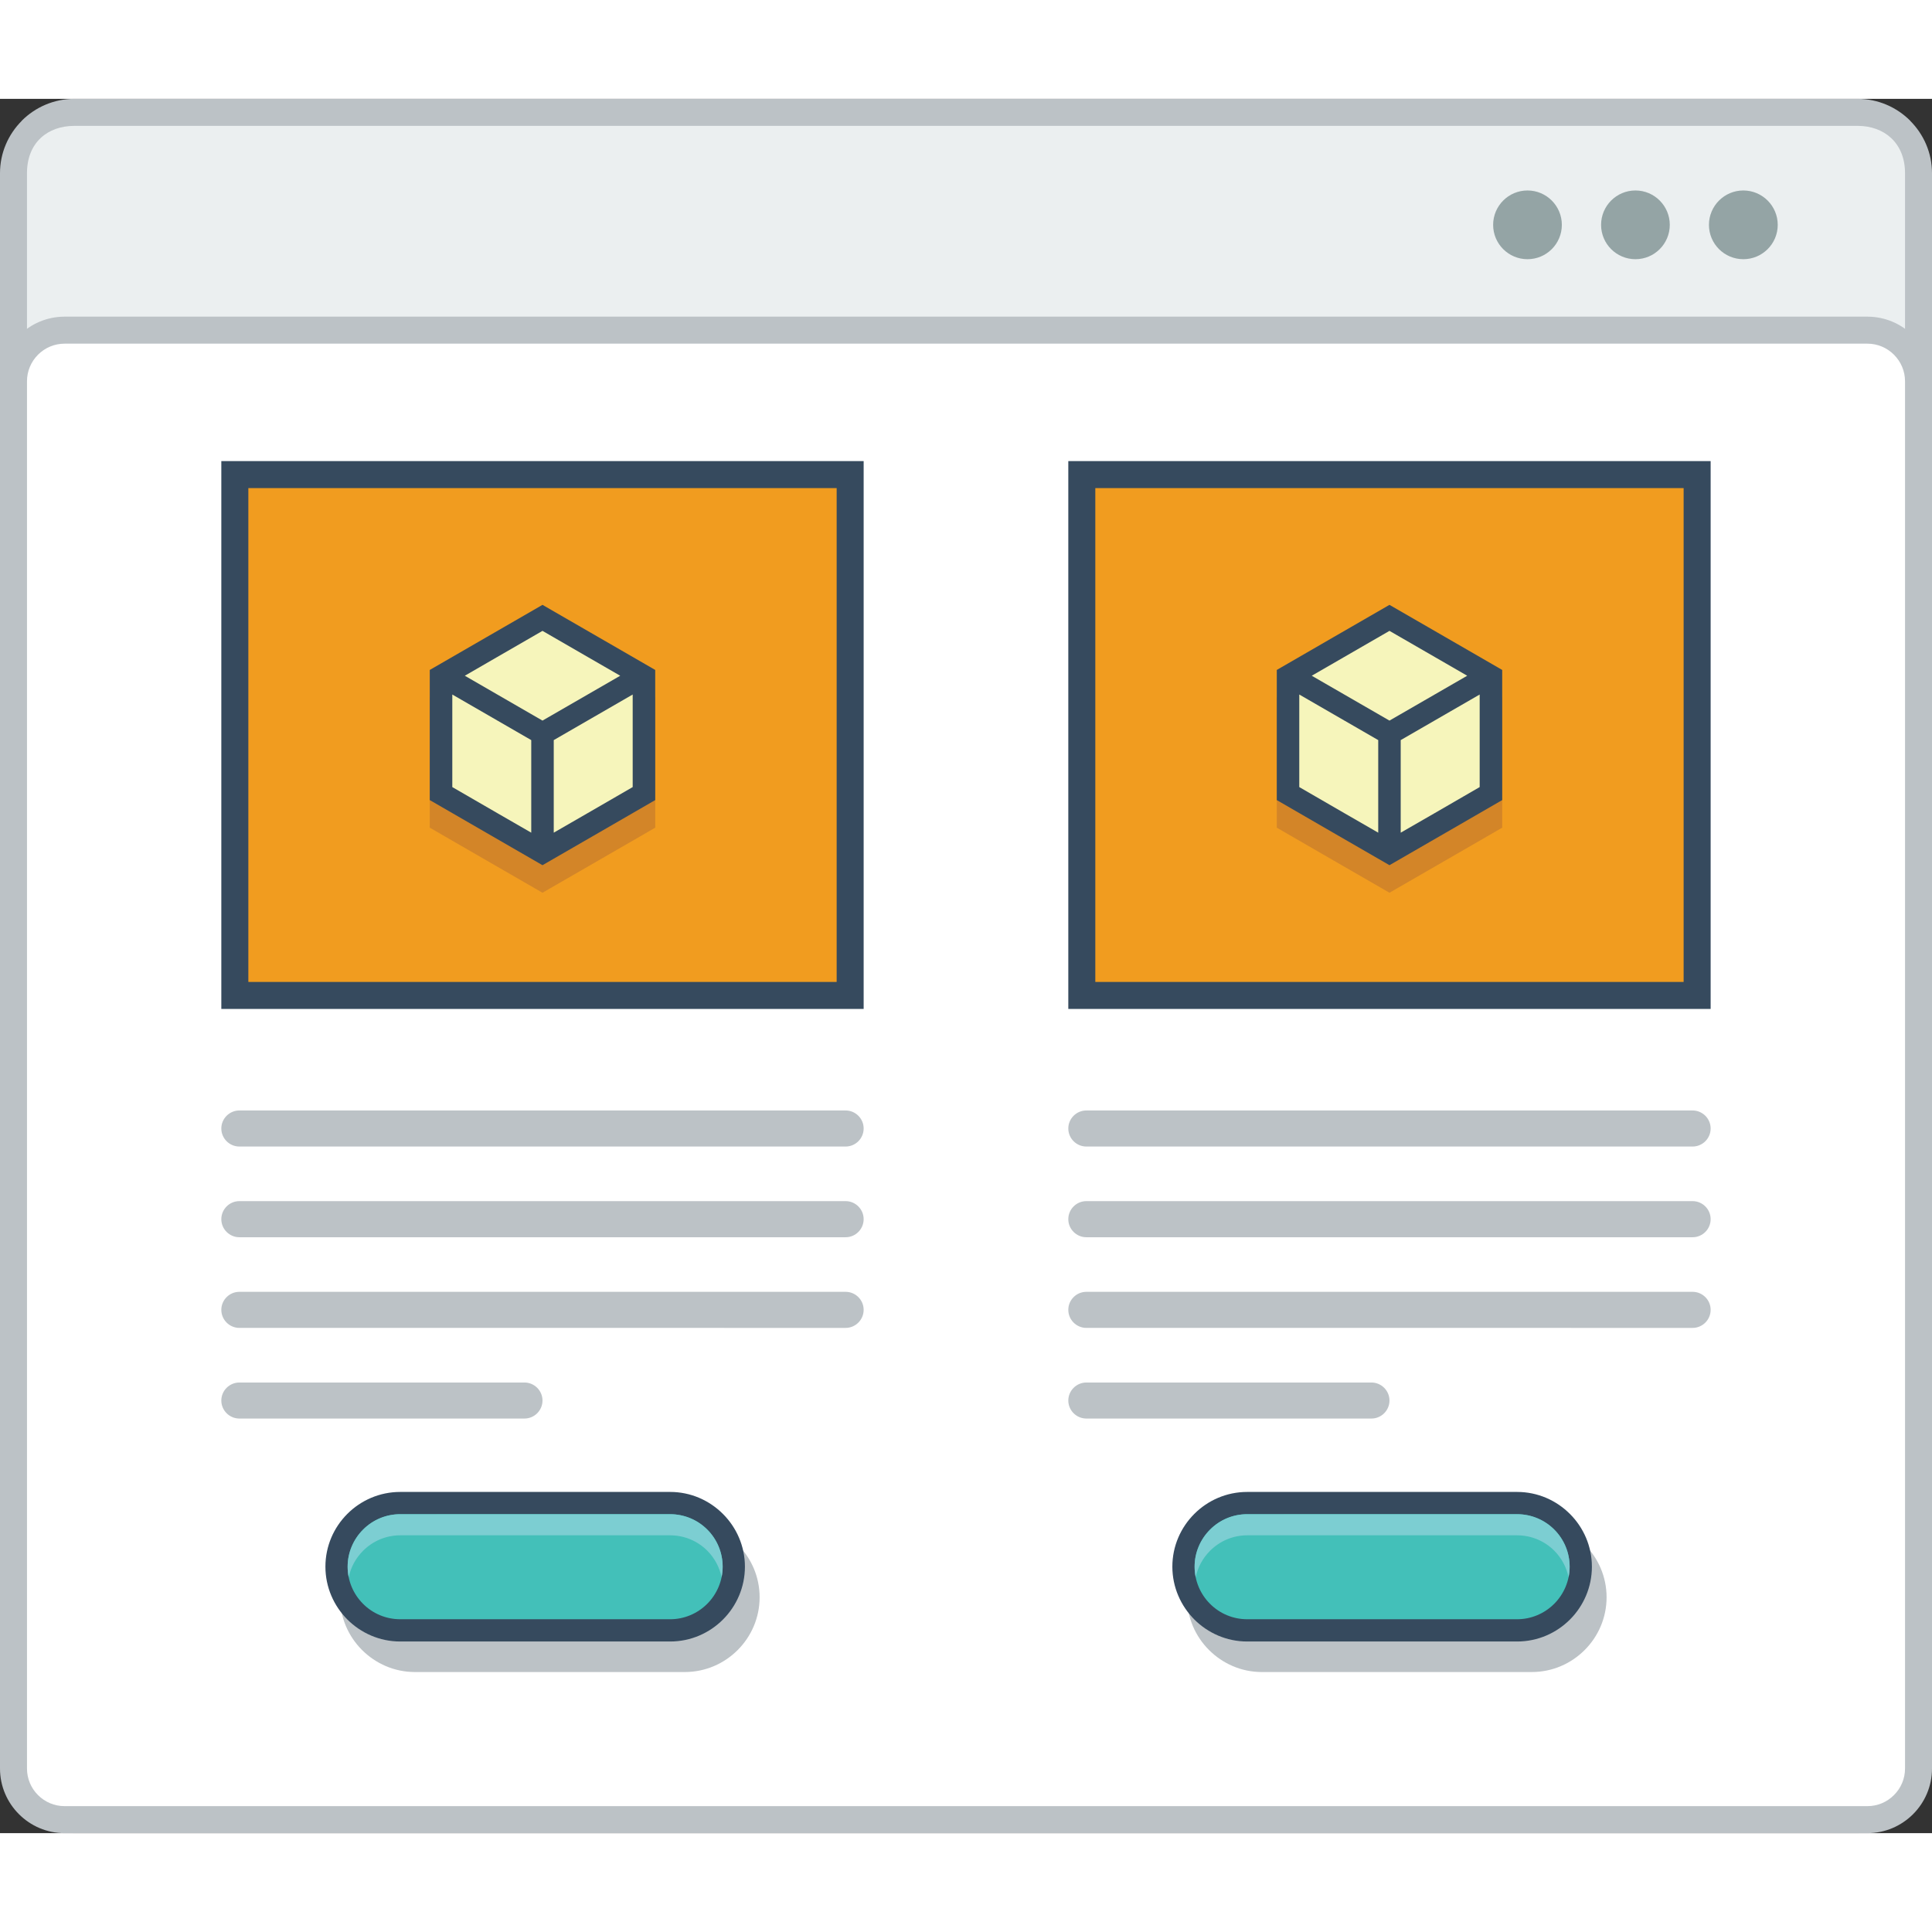 <?xml version="1.0" encoding="utf-8"?>
<!-- Generator: Adobe Illustrator 15.1.0, SVG Export Plug-In . SVG Version: 6.00 Build 0)  -->
<!DOCTYPE svg PUBLIC "-//W3C//DTD SVG 1.0//EN" "http://www.w3.org/TR/2001/REC-SVG-20010904/DTD/svg10.dtd">
<svg version="1.0" id="Layer_1" xmlns="http://www.w3.org/2000/svg" xmlns:xlink="http://www.w3.org/1999/xlink" x="0px" y="0px"
	 width="800px" height="800px" viewBox="194.398 222.133 421.016 377.933" enable-background="new 0 0 800 800" xml:space="preserve">
<rect x="194.398" y="222.133" width="421.016" height="377.933" fill="#333333" stroke="none"/>
<g>
	<path fill="#BCC2C6" d="M210.604,222.133H599.2c4.468,0,8.52,1.826,11.455,4.751v0.025c2.935,2.935,4.759,6.977,4.759,11.428
		v345.521c0,4.452-1.824,8.487-4.759,11.42v0.018c-2.936,2.95-6.987,4.769-11.455,4.769H210.604c-4.468,0-8.52-1.818-11.453-4.769
		v-0.018c-2.935-2.933-4.753-6.968-4.753-11.42V238.338c0-4.452,1.818-8.494,4.753-11.428v-0.025
		C202.084,223.959,206.136,222.133,210.604,222.133"/>
	<path fill="#EBEFF0" d="M609.536,238.338v345.521c0,6.504-4.533,10.321-10.336,10.321H210.604c-5.783,0-10.325-3.719-10.325-10.321
		V238.338c0-6.735,4.557-10.319,10.325-10.319H599.2C604.983,228.019,609.536,231.719,609.536,238.338"/>
	<path fill="#BCC2C6" d="M208.469,269.597h392.873c3.878,0,7.396,1.584,9.947,4.134c2.54,2.543,4.125,6.07,4.125,9.936v302.327
		c0,3.866-1.585,7.402-4.125,9.938c-2.552,2.551-6.069,4.134-9.947,4.134H208.469c-3.874,0-7.394-1.583-9.942-4.134
		c-2.544-2.535-4.129-6.071-4.129-9.938V283.667c0-3.866,1.585-7.393,4.129-9.936C201.075,271.181,204.595,269.597,208.469,269.597"
		/>
	<path fill-rule="evenodd" clip-rule="evenodd" fill="#FFFFFF" d="M208.469,275.482c-2.183,0-4.251,0.867-5.784,2.402
		c-1.542,1.541-2.406,3.617-2.406,5.784v302.327c0,2.168,0.864,4.252,2.406,5.785c1.533,1.535,3.602,2.401,5.784,2.401h392.873
		c2.175,0,4.245-0.866,5.778-2.401c1.542-1.533,2.416-3.603,2.416-5.785V283.667c0-2.183-0.874-4.243-2.416-5.784
		c-1.533-1.535-3.604-2.402-5.778-2.402H208.469z"/>
	<path fill-rule="evenodd" clip-rule="evenodd" fill="#94A4A5" d="M550.788,242.098c4.134,0,7.484,3.36,7.484,7.493
		c0,4.135-3.351,7.485-7.484,7.485c-4.135,0-7.486-3.35-7.486-7.485C543.302,245.458,546.653,242.098,550.788,242.098
		 M574.302,242.098c4.136,0,7.495,3.36,7.495,7.493c0,4.135-3.359,7.485-7.495,7.485c-4.143,0-7.495-3.35-7.495-7.485
		C566.807,245.458,570.167,242.098,574.302,242.098z M527.265,242.098c4.131,0,7.485,3.36,7.485,7.493
		c0,4.135-3.354,7.485-7.485,7.485c-4.136,0-7.486-3.35-7.486-7.485C519.778,245.458,523.129,242.098,527.265,242.098z"/>
	<rect x="242.629" y="301.073" fill-rule="evenodd" clip-rule="evenodd" fill="#364A5E" width="139.974" height="119.384"/>
	<rect x="248.518" y="306.958" fill="#F19C1F" width="128.202" height="107.615"/>
	<path fill-rule="evenodd" clip-rule="evenodd" fill="#BCC2C6" d="M246.563,462.338h132.105c2.169,0,3.934,1.768,3.934,3.935
		c0,2.168-1.765,3.935-3.934,3.935H246.563c-2.166,0-3.935-1.767-3.935-3.935C242.629,464.105,244.397,462.338,246.563,462.338"/>
	<path fill-rule="evenodd" clip-rule="evenodd" fill="#BCC2C6" d="M246.563,482.102h132.105c2.169,0,3.934,1.766,3.934,3.925
		c0,2.167-1.765,3.937-3.934,3.937H246.563c-2.166,0-3.935-1.77-3.935-3.937C242.629,483.867,244.397,482.102,246.563,482.102"/>
	<path fill-rule="evenodd" clip-rule="evenodd" fill="#BCC2C6" d="M246.563,501.866h62.12c2.166,0,3.933,1.767,3.933,3.925l0,0
		c0,2.159-1.767,3.926-3.933,3.926h-62.12c-2.166,0-3.935-1.767-3.935-3.926l0,0C242.629,503.633,244.397,501.866,246.563,501.866"
		/>
	<path fill-rule="evenodd" clip-rule="evenodd" fill="#BCC2C6" d="M246.563,442.582h132.105c2.169,0,3.934,1.767,3.934,3.926
		c0,2.168-1.765,3.934-3.934,3.934H246.563c-2.166,0-3.935-1.766-3.935-3.934C242.629,444.349,244.397,442.582,246.563,442.582"/>
	<path fill="#BCC2C6" d="M343.626,540.43h-58.824c-2.258,0-4.318,0.92-5.812,2.418c-1.491,1.5-2.417,3.553-2.417,5.817
		c0,2.27,0.916,4.318,2.4,5.804l0.017,0.017c1.483,1.484,3.535,2.4,5.812,2.4h58.824c2.269,0,4.326-0.916,5.818-2.417
		c1.494-1.485,2.417-3.551,2.417-5.804c0-2.265-0.917-4.334-2.41-5.817C347.962,541.35,345.895,540.43,343.626,540.43
		 M284.802,532.362h58.824c4.485,0,8.553,1.833,11.502,4.784l0.019,0.016c2.951,2.951,4.786,7.021,4.786,11.503
		c0,4.486-1.835,8.554-4.786,11.505c-2.952,2.952-7.028,4.786-11.521,4.786h-58.824c-4.461,0-8.538-1.834-11.496-4.786h-0.009
		l-0.01-0.018c-2.947-2.95-4.782-7.018-4.782-11.487c0-4.482,1.835-8.57,4.782-11.519
		C276.241,534.195,280.316,532.362,284.802,532.362z"/>
	<path fill="#364A5E" d="M281.608,525.71h58.834c4.466,0,8.535,1.833,11.487,4.786l0.015,0.014
		c2.953,2.951,4.786,7.021,4.786,11.487c0,4.485-1.833,8.569-4.786,11.521c-2.949,2.951-7.025,4.786-11.502,4.786h-58.834
		c-4.468,0-8.544-1.835-11.504-4.786v-0.017h-0.018c-2.949-2.969-4.774-7.034-4.774-11.504c0-4.485,1.825-8.552,4.774-11.501
		C273.04,527.543,277.124,525.71,281.608,525.71"/>
	<path fill="#43C0B9" d="M340.442,530.562c3.033,0,5.934,1.201,8.086,3.351c2.148,2.151,3.35,5.052,3.35,8.085
		c0,3.035-1.216,5.936-3.358,8.087c-2.144,2.15-5.044,3.367-8.077,3.367h-58.834c-3.043,0-5.944-1.2-8.086-3.35l-0.016-0.018
		c-2.152-2.151-3.353-5.052-3.353-8.087c0-3.033,1.218-5.934,3.368-8.085c2.142-2.149,5.033-3.351,8.086-3.351H340.442z"/>
	<path fill="#7CCED2" d="M340.442,530.562c3.033,0,5.934,1.201,8.086,3.351c2.148,2.151,3.35,5.052,3.35,8.085
		c0,0.784-0.082,1.552-0.233,2.303c-0.449-2.17-1.525-4.187-3.116-5.788c-2.152-2.148-5.053-3.349-8.086-3.349h-58.834
		c-3.053,0-5.944,1.217-8.086,3.367c-1.6,1.599-2.685,3.6-3.135,5.783c-0.149-0.765-0.233-1.532-0.233-2.316
		c0-3.033,1.218-5.934,3.368-8.085c2.142-2.149,5.033-3.351,8.086-3.351H340.442z"/>
	<rect x="427.2" y="301.073" fill-rule="evenodd" clip-rule="evenodd" fill="#364A5E" width="139.975" height="119.384"/>
	<rect x="433.086" y="306.958" fill="#F19C1F" width="128.204" height="107.615"/>
	<path fill-rule="evenodd" clip-rule="evenodd" fill="#BCC2C6" d="M431.136,462.338h132.104c2.169,0,3.936,1.768,3.936,3.935
		c0,2.168-1.767,3.935-3.936,3.935H431.136c-2.168,0-3.936-1.767-3.936-3.935C427.2,464.105,428.968,462.338,431.136,462.338"/>
	<path fill-rule="evenodd" clip-rule="evenodd" fill="#BCC2C6" d="M431.136,482.102h132.104c2.169,0,3.936,1.766,3.936,3.925
		c0,2.167-1.767,3.937-3.936,3.937H431.136c-2.168,0-3.936-1.77-3.936-3.937C427.2,483.867,428.968,482.102,431.136,482.102"/>
	<path fill-rule="evenodd" clip-rule="evenodd" fill="#BCC2C6" d="M431.136,501.866h62.118c2.167,0,3.934,1.767,3.934,3.925l0,0
		c0,2.159-1.767,3.926-3.934,3.926h-62.118c-2.159,0-3.936-1.767-3.936-3.926l0,0C427.2,503.633,428.977,501.866,431.136,501.866"/>
	<path fill-rule="evenodd" clip-rule="evenodd" fill="#BCC2C6" d="M431.136,442.582h132.104c2.169,0,3.936,1.767,3.936,3.926
		c0,2.168-1.767,3.934-3.936,3.934H431.136c-2.168,0-3.936-1.766-3.936-3.934C427.2,444.349,428.968,442.582,431.136,442.582"/>
	<path fill="#BCC2C6" d="M528.208,540.43H469.37c-2.259,0-4.317,0.92-5.808,2.418c-1.501,1.5-2.419,3.553-2.419,5.817
		c0,2.27,0.918,4.318,2.4,5.804l0.019,0.017c1.482,1.484,3.542,2.4,5.808,2.4h58.838c2.258,0,4.317-0.916,5.806-2.417
		c1.495-1.485,2.42-3.551,2.42-5.804c0-2.265-0.919-4.334-2.41-5.817C532.532,541.35,530.466,540.43,528.208,540.43 M469.37,532.362
		h58.838c4.475,0,8.542,1.833,11.492,4.784l0.017,0.016c2.953,2.951,4.783,7.021,4.783,11.503c0,4.486-1.83,8.554-4.783,11.505
		c-2.949,2.952-7.026,4.786-11.509,4.786H469.37c-4.468,0-8.535-1.834-11.493-4.786h-0.008l-0.01-0.018
		c-2.952-2.95-4.782-7.018-4.782-11.487c0-4.482,1.83-8.57,4.782-11.519C460.811,534.195,464.888,532.362,469.37,532.362z"/>
	<path fill="#364A5E" d="M466.179,525.71h58.826c4.477,0,8.544,1.833,11.495,4.786l0.017,0.014
		c2.951,2.951,4.783,7.021,4.783,11.487c0,4.485-1.832,8.569-4.783,11.521s-7.027,4.786-11.512,4.786h-58.826
		c-4.468,0-8.543-1.835-11.505-4.786v-0.017h-0.014c-2.952-2.969-4.786-7.034-4.786-11.504c0-4.485,1.834-8.552,4.786-11.501
		C457.61,527.543,461.687,525.71,466.179,525.71"/>
	<path fill="#43C0B9" d="M525.005,530.562c3.043,0,5.942,1.201,8.094,3.351c2.15,2.151,3.351,5.052,3.351,8.085
		c0,3.035-1.217,5.936-3.36,8.087c-2.146,2.15-5.041,3.367-8.084,3.367h-58.826c-3.041,0-5.943-1.2-8.084-3.35l-0.019-0.018
		c-2.149-2.151-3.353-5.052-3.353-8.087c0-3.033,1.219-5.934,3.371-8.085c2.141-2.149,5.033-3.351,8.084-3.351H525.005z"/>
	<path fill="#7CCED2" d="M525.005,530.562c3.043,0,5.942,1.201,8.094,3.351c2.15,2.151,3.351,5.052,3.351,8.085
		c0,0.784-0.082,1.552-0.232,2.303c-0.451-2.17-1.524-4.187-3.118-5.788c-2.151-2.148-5.051-3.349-8.094-3.349h-58.826
		c-3.051,0-5.943,1.217-8.084,3.367c-1.602,1.599-2.686,3.6-3.136,5.783c-0.149-0.765-0.235-1.532-0.235-2.316
		c0-3.033,1.219-5.934,3.371-8.085c2.141-2.149,5.033-3.351,8.084-3.351H525.005z"/>
	<polygon fill="#D38528" points="312.616,338.401 324.904,345.504 337.183,352.587 337.183,366.776 337.183,380.955
		324.904,388.047 312.616,395.135 300.33,388.047 288.052,380.955 288.052,366.776 288.052,352.587 300.33,345.504 	"/>
	<polygon fill="#364A5E" points="312.616,332.399 324.904,339.492 337.183,346.585 337.183,360.765 337.183,374.943
		324.904,382.039 312.616,389.132 300.33,382.039 288.052,374.943 288.052,360.765 288.052,346.585 300.33,339.492 	"/>
	<path fill-rule="evenodd" clip-rule="evenodd" fill="#F6F5BB" d="M310.166,382.046l-7.378-4.252l-9.826-5.685v-11.345v-8.825
		l17.204,9.934V382.046z M332.272,351.939v8.825v11.345l-9.829,5.685l-7.375,4.252v-20.173L332.272,351.939z M312.616,338.067
		l9.827,5.677l7.112,4.102l-16.939,9.776l-16.927-9.776l7.099-4.102L312.616,338.067z"/>
	<polygon fill="#D38528" points="497.188,338.401 509.477,345.504 521.755,352.587 521.755,366.776 521.755,380.955
		509.477,388.047 497.188,395.135 484.9,388.047 472.631,380.955 472.631,366.776 472.631,352.587 484.9,345.504 	"/>
	<polygon fill="#364A5E" points="497.188,332.399 509.477,339.492 521.755,346.585 521.755,360.765 521.755,374.943
		509.477,382.039 497.188,389.132 484.9,382.039 472.631,374.943 472.631,360.765 472.631,346.585 484.9,339.492 	"/>
	<path fill-rule="evenodd" clip-rule="evenodd" fill="#F6F5BB" d="M494.737,382.046l-7.379-4.252l-9.826-5.685v-11.345v-8.825
		l17.205,9.934V382.046z M516.845,351.939v8.825v11.345l-9.82,5.685l-7.389,4.252v-20.173L516.845,351.939z M497.188,338.067
		l9.837,5.677l7.101,4.102l-16.938,9.776l-16.938-9.776l7.108-4.102L497.188,338.067z"/>
	<!-- <path fill-rule="evenodd" clip-rule="evenodd" fill="#94A4A5" d="M468.214,244.906c-1.075-2.174-3.354-2.801-5.551-2.801
		c-2.603,0.017-5.468,1.21-5.468,4.118c0,3.168,2.666,3.935,5.551,4.268c1.867,0.209,3.265,0.75,3.265,2.084
		c0,1.534-1.573,2.118-3.251,2.118c-1.717,0-3.35-0.683-3.967-2.243l-2.225,1.15c1.05,2.584,3.275,3.475,6.158,3.475
		c3.146,0,5.921-1.357,5.921-4.5c0-3.367-2.735-4.135-5.688-4.501c-1.69-0.199-3.141-0.541-3.141-1.767
		c0-1.049,0.944-1.884,2.928-1.884c1.533,0,2.864,0.767,3.349,1.575L468.214,244.906z M446.073,256.71h2.667v-11.72h4.476v-2.418
		c-4.091,0-7.542,0-11.611,0v2.418h4.469V256.71z M436.77,253.093c-0.925,0.933-2.316,1.434-3.551,1.434
		c-3.485,0-4.834-2.435-4.85-4.777c-0.026-2.359,1.449-4.9,4.85-4.9c1.234,0,2.484,0.424,3.409,1.333l1.775-1.716
		c-1.449-1.434-3.267-2.16-5.185-2.16c-5.101,0-7.501,3.752-7.485,7.443c0.033,3.676,2.242,7.278,7.485,7.278
		c2.043,0,3.918-0.667,5.369-2.093L436.77,253.093z M418.35,242.605v8.095c0,2.418-1.253,3.893-3.451,3.893
		c-2.195,0-3.642-1.351-3.642-3.893v-8.095h-2.646v8.095c0,4.259,2.885,6.311,6.269,6.311c3.552,0,6.119-2.134,6.119-6.311v-8.095
		H418.35z M394.343,245.09h2.906c3.062,0,4.353,2.2,4.412,4.409c0.064,2.31-1.201,4.644-4.412,4.644h-2.906V245.09z
		 M397.249,242.573c-1.742,0-3.809,0-5.542,0v14.138c1.733,0,3.8,0,5.542,0c4.944,0,7.119-3.618,7.062-7.194
		C404.245,246.024,402.084,242.573,397.249,242.573z M380.137,244.723c3.334,0,4.661,2.667,4.617,5.051
		c-0.031,2.317-1.283,4.819-4.617,4.819c-3.325,0-4.575-2.484-4.634-4.801C375.435,247.408,376.812,244.723,380.137,244.723z
		 M380.137,242.306c-4.884,0-7.26,3.734-7.26,7.443c0,3.709,2.302,7.278,7.26,7.278c4.968,0,7.203-3.651,7.245-7.302
		C387.422,246.041,384.997,242.306,380.137,242.306z M364.085,245.049c1.665,0,2.416,1.133,2.416,2.275
		c0,1.133-0.736,2.267-2.416,2.267h-4.062v-4.542H364.085z M369.868,256.526l-4.277-4.817c2.685-0.55,3.569-2.5,3.569-4.452
		c0-2.451-1.761-4.669-5.075-4.685c-2.245,0.016-4.486,0-6.721,0v14.138h2.659v-4.718h2.56l4.117,4.718h3.168V256.526z
		 M347.812,242.573c-2.218-0.025-4.435,0-6.652,0v14.138h2.666v-4.152h3.986C354.729,252.559,354.713,242.573,347.812,242.573z
		 M343.825,245.107h3.986c3.393,0,3.408,5.001,0,5.001h-3.986V245.107z"/> -->
</g>
</svg>
